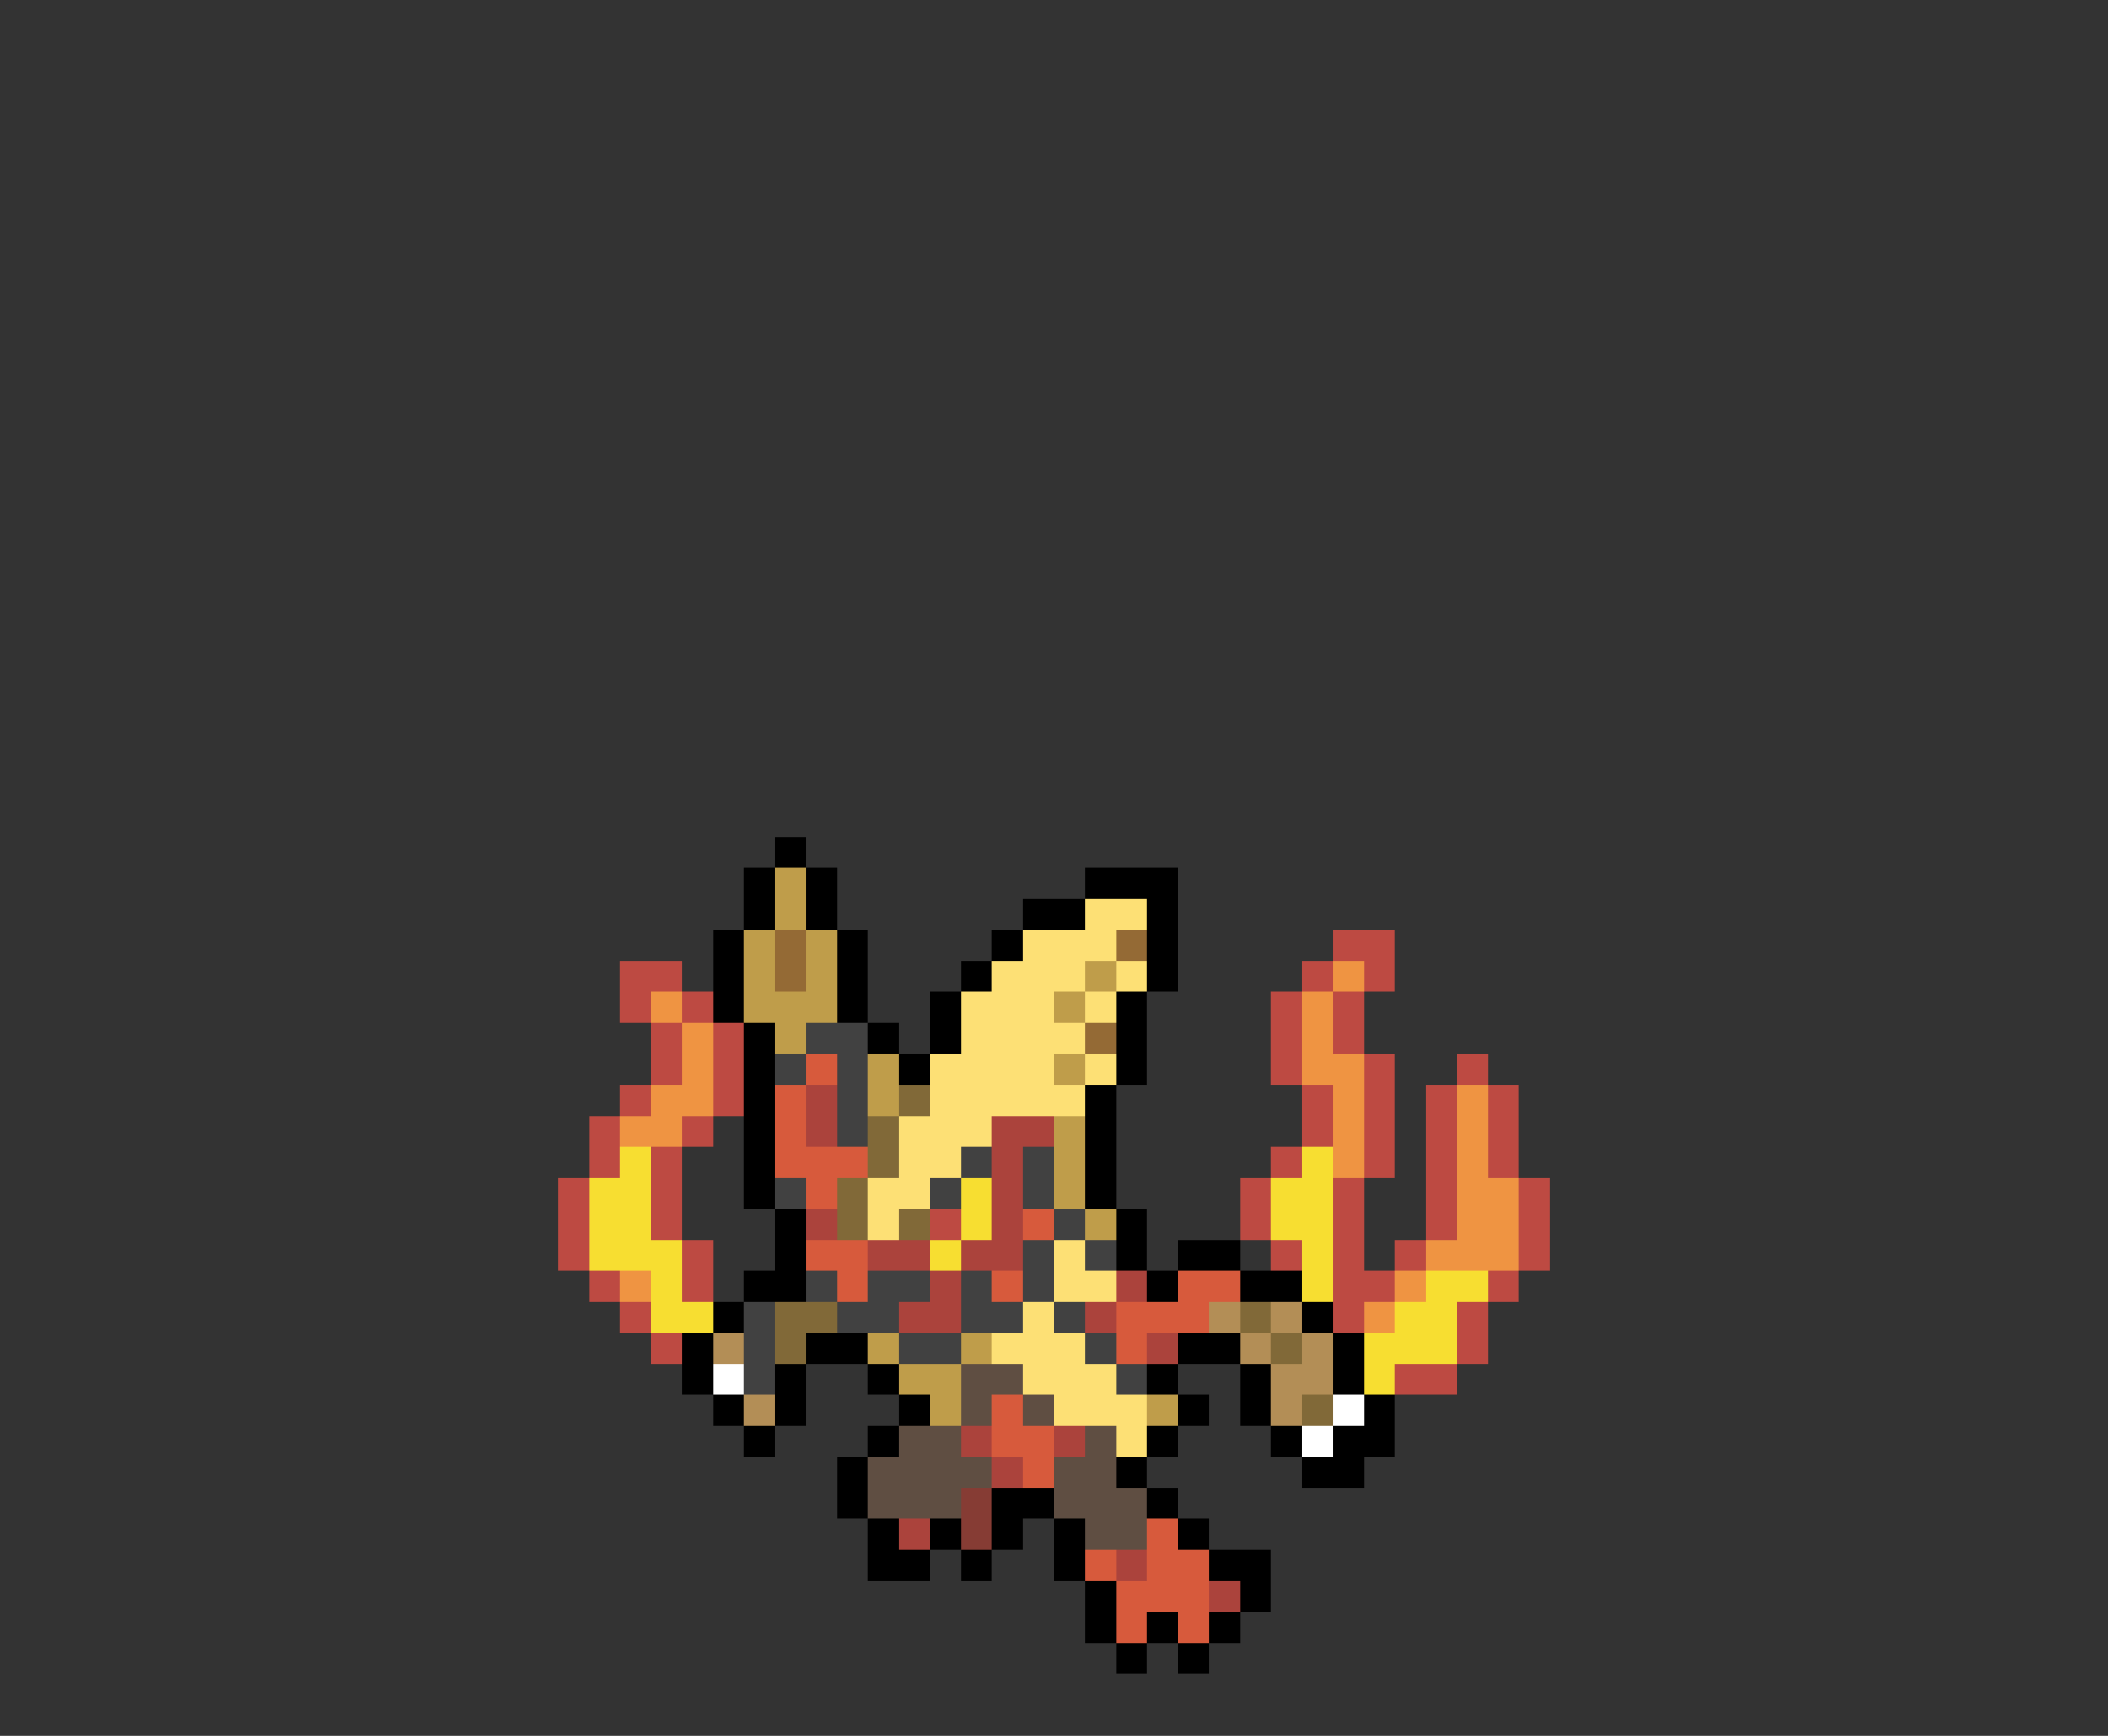 <svg xmlns="http://www.w3.org/2000/svg" viewBox="0 -0.5 68 56" shape-rendering="crispEdges">
<rect x="0" y="-0.5" width="68" height="56" fill="#333333" stroke="none"/>
<path stroke="#000000" d="M25 27h1M24 28h1M26 28h1M35 28h3M24 29h1M26 29h1M33 29h2M37 29h1M23 30h1M27 30h1M32 30h1M37 30h1M23 31h1M27 31h1M31 31h1M37 31h1M23 32h1M27 32h1M30 32h1M36 32h1M24 33h1M28 33h1M30 33h1M36 33h1M24 34h1M29 34h1M36 34h1M24 35h1M35 35h1M24 36h1M35 36h1M24 37h1M35 37h1M24 38h1M35 38h1M25 39h1M36 39h1M25 40h1M36 40h1M38 40h2M24 41h2M37 41h1M40 41h2M23 42h1M42 42h1M22 43h1M26 43h2M38 43h2M43 43h1M22 44h1M25 44h1M28 44h1M37 44h1M40 44h1M43 44h1M23 45h1M25 45h1M29 45h1M38 45h1M40 45h1M44 45h1M24 46h1M28 46h1M37 46h1M41 46h1M43 46h2M27 47h1M36 47h1M42 47h2M27 48h1M32 48h2M37 48h1M28 49h1M30 49h1M32 49h1M34 49h1M38 49h1M28 50h2M31 50h1M34 50h1M39 50h2M35 51h1M40 51h1M35 52h1M37 52h1M39 52h1M36 53h1M38 53h1" />
<path stroke="#bf9d4a" d="M25 28h1M25 29h1M24 30h1M26 30h1M24 31h1M26 31h1M35 31h1M24 32h3M34 32h1M25 33h1M28 34h1M34 34h1M28 35h1M34 36h1M34 37h1M34 38h1M35 39h1M28 43h1M31 43h1M29 44h2M30 45h1M37 45h1" />
<path stroke="#fde075" d="M35 29h2M33 30h3M32 31h3M36 31h1M31 32h3M35 32h1M31 33h4M30 34h4M35 34h1M30 35h5M29 36h3M29 37h2M28 38h2M28 39h1M34 40h1M34 41h2M33 42h1M32 43h3M33 44h3M34 45h3M36 46h1" />
<path stroke="#946a35" d="M25 30h1M36 30h1M25 31h1M35 33h1" />
<path stroke="#bd4a42" d="M43 30h2M20 31h2M42 31h1M44 31h1M20 32h1M22 32h1M41 32h1M43 32h1M21 33h1M23 33h1M41 33h1M43 33h1M21 34h1M23 34h1M41 34h1M44 34h1M47 34h1M20 35h1M23 35h1M42 35h1M44 35h1M46 35h1M48 35h1M19 36h1M22 36h1M42 36h1M44 36h1M46 36h1M48 36h1M19 37h1M21 37h1M41 37h1M44 37h1M46 37h1M48 37h1M18 38h1M21 38h1M40 38h1M43 38h1M46 38h1M49 38h1M18 39h1M21 39h1M30 39h1M40 39h1M43 39h1M46 39h1M49 39h1M18 40h1M22 40h1M41 40h1M43 40h1M45 40h1M49 40h1M19 41h1M22 41h1M43 41h2M48 41h1M20 42h1M43 42h1M47 42h1M21 43h1M47 43h1M45 44h2" />
<path stroke="#ef9442" d="M43 31h1M21 32h1M42 32h1M22 33h1M42 33h1M22 34h1M42 34h2M21 35h2M43 35h1M47 35h1M20 36h2M43 36h1M47 36h1M43 37h1M47 37h1M47 38h2M47 39h2M46 40h3M20 41h1M45 41h1M44 42h1" />
<path stroke="#414141" d="M26 33h2M25 34h1M27 34h1M27 35h1M27 36h1M31 37h1M33 37h1M25 38h1M30 38h1M33 38h1M34 39h1M33 40h1M35 40h1M26 41h1M28 41h2M31 41h1M33 41h1M24 42h1M27 42h2M31 42h2M34 42h1M24 43h1M29 43h2M35 43h1M24 44h1M36 44h1" />
<path stroke="#d75a3c" d="M26 34h1M25 35h1M25 36h1M25 37h3M26 38h1M33 39h1M26 40h2M27 41h1M32 41h1M38 41h2M36 42h3M36 43h1M32 45h1M32 46h2M33 47h1M37 49h1M35 50h1M37 50h2M36 51h3M36 52h1M38 52h1" />
<path stroke="#ab433c" d="M26 35h1M26 36h1M32 36h2M32 37h1M32 38h1M26 39h1M32 39h1M28 40h2M31 40h2M30 41h1M36 41h1M29 42h2M35 42h1M37 43h1M31 46h1M34 46h1M32 47h1M29 49h1M36 50h1M39 51h1" />
<path stroke="#816938" d="M29 35h1M28 36h1M28 37h1M27 38h1M27 39h1M29 39h1M25 42h2M40 42h1M25 43h1M41 43h1M42 45h1" />
<path stroke="#f7de31" d="M20 37h1M42 37h1M19 38h2M31 38h1M41 38h2M19 39h2M31 39h1M41 39h2M19 40h3M30 40h1M42 40h1M21 41h1M42 41h1M46 41h2M21 42h2M45 42h2M44 43h3M44 44h1" />
<path stroke="#b38e56" d="M39 42h1M41 42h1M23 43h1M40 43h1M42 43h1M41 44h2M24 45h1M41 45h1" />
<path stroke="#ffffff" d="M23 44h1M43 45h1M42 46h1" />
<path stroke="#5f4e42" d="M31 44h2M31 45h1M33 45h1M29 46h2M35 46h1M28 47h4M34 47h2M28 48h3M34 48h3M35 49h2" />
<path stroke="#863c34" d="M31 48h1M31 49h1" />
</svg>